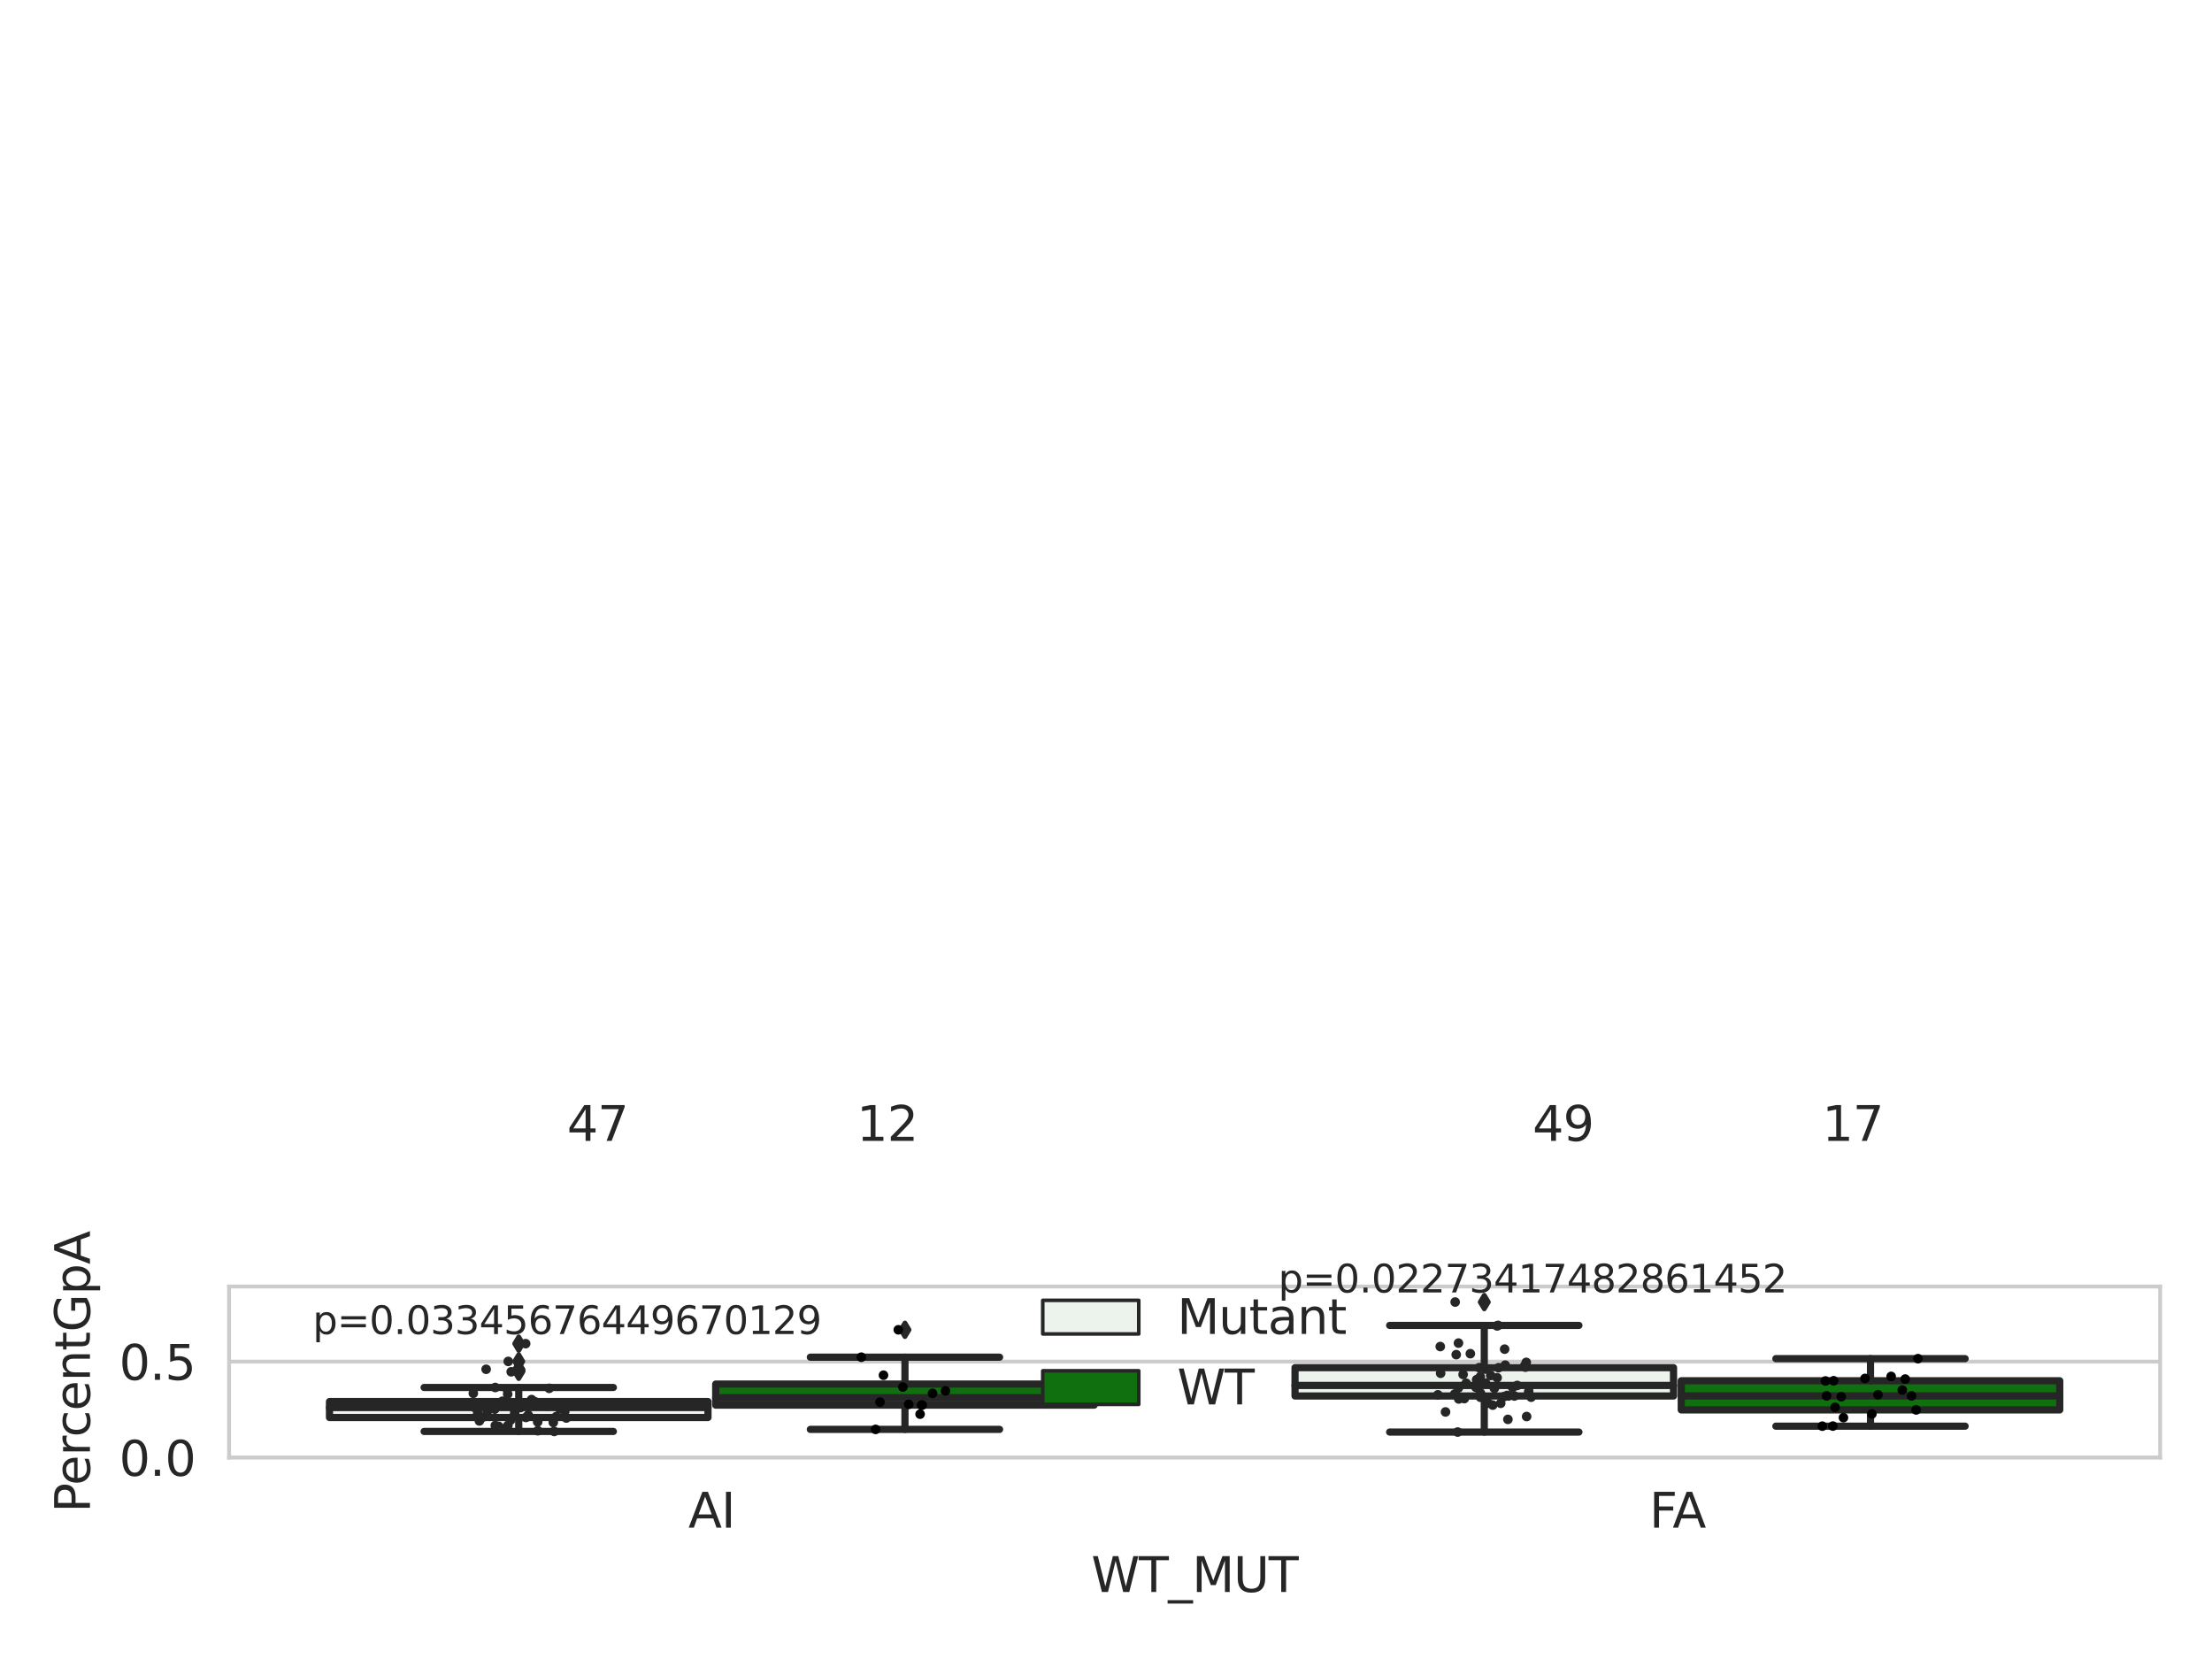 <?xml version="1.0" encoding="utf-8" standalone="no"?>
<!DOCTYPE svg PUBLIC "-//W3C//DTD SVG 1.1//EN"
  "http://www.w3.org/Graphics/SVG/1.1/DTD/svg11.dtd">
<svg xmlns:xlink="http://www.w3.org/1999/xlink" width="460.8pt" height="345.6pt" viewBox="0 0 460.8 345.6" xmlns="http://www.w3.org/2000/svg" version="1.1">
 <defs>
  <style type="text/css">*{stroke-linejoin: round; stroke-linecap: butt}</style>
 </defs>
 <g id="figure_1">
  <g id="patch_1">
   <path d="M 0 345.6 
L 460.8 345.6 
L 460.8 0 
L 0 0 
z
" style="fill: #ffffff"/>
  </g>
  <g id="axes_1">
   <g id="patch_2">
    <path d="M 47.72 303.64 
L 450 303.64 
L 450 268.003 
L 47.72 268.003 
z
" style="fill: #ffffff"/>
   </g>
   <g id="matplotlib.axis_1">
    <g id="xtick_1">
     <g id="text_1">
      <!-- AI -->
      <g style="fill: #262626" transform="translate(143.395 318.238) scale(0.1 -0.1)">
       <defs>
        <path id="DejaVuSans-41" d="M 2188 4044 
L 1331 1722 
L 3047 1722 
L 2188 4044 
z
M 1831 4666 
L 2547 4666 
L 4325 0 
L 3669 0 
L 3244 1197 
L 1141 1197 
L 716 0 
L 50 0 
L 1831 4666 
z
" transform="scale(0.016)"/>
        <path id="DejaVuSans-49" d="M 628 4666 
L 1259 4666 
L 1259 0 
L 628 0 
L 628 4666 
z
" transform="scale(0.016)"/>
       </defs>
       <use xlink:href="#DejaVuSans-41"/>
       <use xlink:href="#DejaVuSans-49" x="68.408"/>
      </g>
     </g>
    </g>
    <g id="xtick_2">
     <g id="text_2">
      <!-- FA -->
      <g style="fill: #262626" transform="translate(343.59 318.238) scale(0.1 -0.1)">
       <defs>
        <path id="DejaVuSans-46" d="M 628 4666 
L 3309 4666 
L 3309 4134 
L 1259 4134 
L 1259 2759 
L 3109 2759 
L 3109 2228 
L 1259 2228 
L 1259 0 
L 628 0 
L 628 4666 
z
" transform="scale(0.016)"/>
       </defs>
       <use xlink:href="#DejaVuSans-46"/>
       <use xlink:href="#DejaVuSans-41" x="48.395"/>
      </g>
     </g>
    </g>
    <g id="text_3">
     <!-- WT_MUT -->
     <g style="fill: #262626" transform="translate(227.335 331.638) scale(0.1 -0.1)">
      <defs>
       <path id="DejaVuSans-57" d="M 213 4666 
L 850 4666 
L 1831 722 
L 2809 4666 
L 3519 4666 
L 4500 722 
L 5478 4666 
L 6119 4666 
L 4947 0 
L 4153 0 
L 3169 4050 
L 2175 0 
L 1381 0 
L 213 4666 
z
" transform="scale(0.016)"/>
       <path id="DejaVuSans-54" d="M -19 4666 
L 3928 4666 
L 3928 4134 
L 2272 4134 
L 2272 0 
L 1638 0 
L 1638 4134 
L -19 4134 
L -19 4666 
z
" transform="scale(0.016)"/>
       <path id="DejaVuSans-5f" d="M 3263 -1063 
L 3263 -1509 
L -63 -1509 
L -63 -1063 
L 3263 -1063 
z
" transform="scale(0.016)"/>
       <path id="DejaVuSans-4d" d="M 628 4666 
L 1569 4666 
L 2759 1491 
L 3956 4666 
L 4897 4666 
L 4897 0 
L 4281 0 
L 4281 4097 
L 3078 897 
L 2444 897 
L 1241 4097 
L 1241 0 
L 628 0 
L 628 4666 
z
" transform="scale(0.016)"/>
       <path id="DejaVuSans-55" d="M 556 4666 
L 1191 4666 
L 1191 1831 
Q 1191 1081 1462 751 
Q 1734 422 2344 422 
Q 2950 422 3222 751 
Q 3494 1081 3494 1831 
L 3494 4666 
L 4128 4666 
L 4128 1753 
Q 4128 841 3676 375 
Q 3225 -91 2344 -91 
Q 1459 -91 1007 375 
Q 556 841 556 1753 
L 556 4666 
z
" transform="scale(0.016)"/>
      </defs>
      <use xlink:href="#DejaVuSans-57"/>
      <use xlink:href="#DejaVuSans-54" x="98.877"/>
      <use xlink:href="#DejaVuSans-5f" x="159.961"/>
      <use xlink:href="#DejaVuSans-4d" x="209.961"/>
      <use xlink:href="#DejaVuSans-55" x="296.24"/>
      <use xlink:href="#DejaVuSans-54" x="369.434"/>
     </g>
    </g>
   </g>
   <g id="matplotlib.axis_2">
    <g id="ytick_1">
     <g id="line2d_1">
      <path d="M 47.72 303.64 
L 450 303.64 
" clip-path="url(#pe676d91597)" style="fill: none; stroke: #cccccc; stroke-width: 0.8; stroke-linecap: round"/>
     </g>
     <g id="text_4">
      <!-- 0.0 -->
      <g style="fill: #262626" transform="translate(24.817 307.439) scale(0.1 -0.1)">
       <defs>
        <path id="DejaVuSans-30" d="M 2034 4250 
Q 1547 4250 1301 3770 
Q 1056 3291 1056 2328 
Q 1056 1369 1301 889 
Q 1547 409 2034 409 
Q 2525 409 2770 889 
Q 3016 1369 3016 2328 
Q 3016 3291 2770 3770 
Q 2525 4250 2034 4250 
z
M 2034 4750 
Q 2819 4750 3233 4129 
Q 3647 3509 3647 2328 
Q 3647 1150 3233 529 
Q 2819 -91 2034 -91 
Q 1250 -91 836 529 
Q 422 1150 422 2328 
Q 422 3509 836 4129 
Q 1250 4750 2034 4750 
z
" transform="scale(0.016)"/>
        <path id="DejaVuSans-2e" d="M 684 794 
L 1344 794 
L 1344 0 
L 684 0 
L 684 794 
z
" transform="scale(0.016)"/>
       </defs>
       <use xlink:href="#DejaVuSans-30"/>
       <use xlink:href="#DejaVuSans-2e" x="63.623"/>
       <use xlink:href="#DejaVuSans-30" x="95.41"/>
      </g>
     </g>
    </g>
    <g id="ytick_2">
     <g id="line2d_2">
      <path d="M 47.72 283.648 
L 450 283.648 
" clip-path="url(#pe676d91597)" style="fill: none; stroke: #cccccc; stroke-width: 0.8; stroke-linecap: round"/>
     </g>
     <g id="text_5">
      <!-- 0.5 -->
      <g style="fill: #262626" transform="translate(24.817 287.447) scale(0.1 -0.1)">
       <defs>
        <path id="DejaVuSans-35" d="M 691 4666 
L 3169 4666 
L 3169 4134 
L 1269 4134 
L 1269 2991 
Q 1406 3038 1543 3061 
Q 1681 3084 1819 3084 
Q 2600 3084 3056 2656 
Q 3513 2228 3513 1497 
Q 3513 744 3044 326 
Q 2575 -91 1722 -91 
Q 1428 -91 1123 -41 
Q 819 9 494 109 
L 494 744 
Q 775 591 1075 516 
Q 1375 441 1709 441 
Q 2250 441 2565 725 
Q 2881 1009 2881 1497 
Q 2881 1984 2565 2268 
Q 2250 2553 1709 2553 
Q 1456 2553 1204 2497 
Q 953 2441 691 2322 
L 691 4666 
z
" transform="scale(0.016)"/>
       </defs>
       <use xlink:href="#DejaVuSans-30"/>
       <use xlink:href="#DejaVuSans-2e" x="63.623"/>
       <use xlink:href="#DejaVuSans-35" x="95.41"/>
      </g>
     </g>
    </g>
    <g id="text_6">
     <!-- PercentGpA -->
     <g style="fill: #262626" transform="translate(18.737 315.098) rotate(-90) scale(0.1 -0.1)">
      <defs>
       <path id="DejaVuSans-50" d="M 1259 4147 
L 1259 2394 
L 2053 2394 
Q 2494 2394 2734 2622 
Q 2975 2850 2975 3272 
Q 2975 3691 2734 3919 
Q 2494 4147 2053 4147 
L 1259 4147 
z
M 628 4666 
L 2053 4666 
Q 2838 4666 3239 4311 
Q 3641 3956 3641 3272 
Q 3641 2581 3239 2228 
Q 2838 1875 2053 1875 
L 1259 1875 
L 1259 0 
L 628 0 
L 628 4666 
z
" transform="scale(0.016)"/>
       <path id="DejaVuSans-65" d="M 3597 1894 
L 3597 1613 
L 953 1613 
Q 991 1019 1311 708 
Q 1631 397 2203 397 
Q 2534 397 2845 478 
Q 3156 559 3463 722 
L 3463 178 
Q 3153 47 2828 -22 
Q 2503 -91 2169 -91 
Q 1331 -91 842 396 
Q 353 884 353 1716 
Q 353 2575 817 3079 
Q 1281 3584 2069 3584 
Q 2775 3584 3186 3129 
Q 3597 2675 3597 1894 
z
M 3022 2063 
Q 3016 2534 2758 2815 
Q 2500 3097 2075 3097 
Q 1594 3097 1305 2825 
Q 1016 2553 972 2059 
L 3022 2063 
z
" transform="scale(0.016)"/>
       <path id="DejaVuSans-72" d="M 2631 2963 
Q 2534 3019 2420 3045 
Q 2306 3072 2169 3072 
Q 1681 3072 1420 2755 
Q 1159 2438 1159 1844 
L 1159 0 
L 581 0 
L 581 3500 
L 1159 3500 
L 1159 2956 
Q 1341 3275 1631 3429 
Q 1922 3584 2338 3584 
Q 2397 3584 2469 3576 
Q 2541 3569 2628 3553 
L 2631 2963 
z
" transform="scale(0.016)"/>
       <path id="DejaVuSans-63" d="M 3122 3366 
L 3122 2828 
Q 2878 2963 2633 3030 
Q 2388 3097 2138 3097 
Q 1578 3097 1268 2742 
Q 959 2388 959 1747 
Q 959 1106 1268 751 
Q 1578 397 2138 397 
Q 2388 397 2633 464 
Q 2878 531 3122 666 
L 3122 134 
Q 2881 22 2623 -34 
Q 2366 -91 2075 -91 
Q 1284 -91 818 406 
Q 353 903 353 1747 
Q 353 2603 823 3093 
Q 1294 3584 2113 3584 
Q 2378 3584 2631 3529 
Q 2884 3475 3122 3366 
z
" transform="scale(0.016)"/>
       <path id="DejaVuSans-6e" d="M 3513 2113 
L 3513 0 
L 2938 0 
L 2938 2094 
Q 2938 2591 2744 2837 
Q 2550 3084 2163 3084 
Q 1697 3084 1428 2787 
Q 1159 2491 1159 1978 
L 1159 0 
L 581 0 
L 581 3500 
L 1159 3500 
L 1159 2956 
Q 1366 3272 1645 3428 
Q 1925 3584 2291 3584 
Q 2894 3584 3203 3211 
Q 3513 2838 3513 2113 
z
" transform="scale(0.016)"/>
       <path id="DejaVuSans-74" d="M 1172 4494 
L 1172 3500 
L 2356 3500 
L 2356 3053 
L 1172 3053 
L 1172 1153 
Q 1172 725 1289 603 
Q 1406 481 1766 481 
L 2356 481 
L 2356 0 
L 1766 0 
Q 1100 0 847 248 
Q 594 497 594 1153 
L 594 3053 
L 172 3053 
L 172 3500 
L 594 3500 
L 594 4494 
L 1172 4494 
z
" transform="scale(0.016)"/>
       <path id="DejaVuSans-47" d="M 3809 666 
L 3809 1919 
L 2778 1919 
L 2778 2438 
L 4434 2438 
L 4434 434 
Q 4069 175 3628 42 
Q 3188 -91 2688 -91 
Q 1594 -91 976 548 
Q 359 1188 359 2328 
Q 359 3472 976 4111 
Q 1594 4750 2688 4750 
Q 3144 4750 3555 4637 
Q 3966 4525 4313 4306 
L 4313 3634 
Q 3963 3931 3569 4081 
Q 3175 4231 2741 4231 
Q 1884 4231 1454 3753 
Q 1025 3275 1025 2328 
Q 1025 1384 1454 906 
Q 1884 428 2741 428 
Q 3075 428 3337 486 
Q 3600 544 3809 666 
z
" transform="scale(0.016)"/>
       <path id="DejaVuSans-70" d="M 1159 525 
L 1159 -1331 
L 581 -1331 
L 581 3500 
L 1159 3500 
L 1159 2969 
Q 1341 3281 1617 3432 
Q 1894 3584 2278 3584 
Q 2916 3584 3314 3078 
Q 3713 2572 3713 1747 
Q 3713 922 3314 415 
Q 2916 -91 2278 -91 
Q 1894 -91 1617 61 
Q 1341 213 1159 525 
z
M 3116 1747 
Q 3116 2381 2855 2742 
Q 2594 3103 2138 3103 
Q 1681 3103 1420 2742 
Q 1159 2381 1159 1747 
Q 1159 1113 1420 752 
Q 1681 391 2138 391 
Q 2594 391 2855 752 
Q 3116 1113 3116 1747 
z
" transform="scale(0.016)"/>
      </defs>
      <use xlink:href="#DejaVuSans-50"/>
      <use xlink:href="#DejaVuSans-65" x="56.678"/>
      <use xlink:href="#DejaVuSans-72" x="118.201"/>
      <use xlink:href="#DejaVuSans-63" x="157.064"/>
      <use xlink:href="#DejaVuSans-65" x="212.045"/>
      <use xlink:href="#DejaVuSans-6e" x="273.568"/>
      <use xlink:href="#DejaVuSans-74" x="336.947"/>
      <use xlink:href="#DejaVuSans-47" x="376.156"/>
      <use xlink:href="#DejaVuSans-70" x="453.646"/>
      <use xlink:href="#DejaVuSans-41" x="517.123"/>
     </g>
    </g>
   </g>
   <g id="patch_3">
    <path d="M 68.639 295.293 
L 147.485 295.293 
L 147.485 291.968 
L 68.639 291.968 
L 68.639 295.293 
z
" clip-path="url(#pe676d91597)" style="fill: #ecf2ec; stroke: #262626; stroke-width: 1.5; stroke-linejoin: miter"/>
   </g>
   <g id="patch_4">
    <path d="M 149.095 292.712 
L 227.941 292.712 
L 227.941 288.329 
L 149.095 288.329 
L 149.095 292.712 
z
" clip-path="url(#pe676d91597)" style="fill: #107010; stroke: #262626; stroke-width: 1.5; stroke-linejoin: miter"/>
   </g>
   <g id="patch_5">
    <path d="M 269.779 290.811 
L 348.625 290.811 
L 348.625 284.906 
L 269.779 284.906 
L 269.779 290.811 
z
" clip-path="url(#pe676d91597)" style="fill: #ecf2ec; stroke: #262626; stroke-width: 1.5; stroke-linejoin: miter"/>
   </g>
   <g id="patch_6">
    <path d="M 350.235 293.71 
L 429.081 293.71 
L 429.081 287.638 
L 350.235 287.638 
L 350.235 293.71 
z
" clip-path="url(#pe676d91597)" style="fill: #107010; stroke: #262626; stroke-width: 1.5; stroke-linejoin: miter"/>
   </g>
   <g id="patch_7">
    <path d="M 148.29 303.64 
L 148.29 303.64 
L 148.29 303.64 
L 148.29 303.64 
z
" clip-path="url(#pe676d91597)" style="fill: #ecf2ec; stroke: #262626; stroke-width: 0.75; stroke-linejoin: miter"/>
   </g>
   <g id="patch_8">
    <path d="M 148.29 303.64 
L 148.29 303.64 
L 148.29 303.64 
L 148.29 303.64 
z
" clip-path="url(#pe676d91597)" style="fill: #107010; stroke: #262626; stroke-width: 0.75; stroke-linejoin: miter"/>
   </g>
   <g id="PathCollection_1"/>
   <g id="PathCollection_2"/>
   <g id="line2d_3">
    <path d="M 108.062 295.293 
L 108.062 298.198 
" clip-path="url(#pe676d91597)" style="fill: none; stroke: #262626; stroke-width: 1.5; stroke-linecap: round"/>
   </g>
   <g id="line2d_4">
    <path d="M 108.062 291.968 
L 108.062 289.037 
" clip-path="url(#pe676d91597)" style="fill: none; stroke: #262626; stroke-width: 1.5; stroke-linecap: round"/>
   </g>
   <g id="line2d_5">
    <path d="M 88.35 298.198 
L 127.774 298.198 
" clip-path="url(#pe676d91597)" style="fill: none; stroke: #262626; stroke-width: 1.5; stroke-linecap: round"/>
   </g>
   <g id="line2d_6">
    <path d="M 88.35 289.037 
L 127.774 289.037 
" clip-path="url(#pe676d91597)" style="fill: none; stroke: #262626; stroke-width: 1.5; stroke-linecap: round"/>
   </g>
   <g id="line2d_7">
    <defs>
     <path id="m18ca7bdc67" d="M -0 1.414 
L 0.849 0 
L 0 -1.414 
L -0.849 -0 
z
" style="stroke: #262626; stroke-linejoin: miter"/>
    </defs>
    <g clip-path="url(#pe676d91597)">
     <use xlink:href="#m18ca7bdc67" x="108.062" y="285.492" style="fill: #262626; stroke: #262626; stroke-linejoin: miter"/>
     <use xlink:href="#m18ca7bdc67" x="108.062" y="285.771" style="fill: #262626; stroke: #262626; stroke-linejoin: miter"/>
     <use xlink:href="#m18ca7bdc67" x="108.062" y="283.606" style="fill: #262626; stroke: #262626; stroke-linejoin: miter"/>
     <use xlink:href="#m18ca7bdc67" x="108.062" y="279.909" style="fill: #262626; stroke: #262626; stroke-linejoin: miter"/>
     <use xlink:href="#m18ca7bdc67" x="108.062" y="285.245" style="fill: #262626; stroke: #262626; stroke-linejoin: miter"/>
    </g>
   </g>
   <g id="line2d_8">
    <path d="M 188.518 292.712 
L 188.518 297.768 
" clip-path="url(#pe676d91597)" style="fill: none; stroke: #262626; stroke-width: 1.5; stroke-linecap: round"/>
   </g>
   <g id="line2d_9">
    <path d="M 188.518 288.329 
L 188.518 282.729 
" clip-path="url(#pe676d91597)" style="fill: none; stroke: #262626; stroke-width: 1.5; stroke-linecap: round"/>
   </g>
   <g id="line2d_10">
    <path d="M 168.806 297.768 
L 208.23 297.768 
" clip-path="url(#pe676d91597)" style="fill: none; stroke: #262626; stroke-width: 1.5; stroke-linecap: round"/>
   </g>
   <g id="line2d_11">
    <path d="M 168.806 282.729 
L 208.23 282.729 
" clip-path="url(#pe676d91597)" style="fill: none; stroke: #262626; stroke-width: 1.5; stroke-linecap: round"/>
   </g>
   <g id="line2d_12">
    <g clip-path="url(#pe676d91597)">
     <use xlink:href="#m18ca7bdc67" x="188.518" y="277.019" style="fill: #262626; stroke: #262626; stroke-linejoin: miter"/>
    </g>
   </g>
   <g id="line2d_13">
    <path d="M 309.202 290.811 
L 309.202 298.324 
" clip-path="url(#pe676d91597)" style="fill: none; stroke: #262626; stroke-width: 1.5; stroke-linecap: round"/>
   </g>
   <g id="line2d_14">
    <path d="M 309.202 284.906 
L 309.202 276.107 
" clip-path="url(#pe676d91597)" style="fill: none; stroke: #262626; stroke-width: 1.5; stroke-linecap: round"/>
   </g>
   <g id="line2d_15">
    <path d="M 289.49 298.324 
L 328.914 298.324 
" clip-path="url(#pe676d91597)" style="fill: none; stroke: #262626; stroke-width: 1.5; stroke-linecap: round"/>
   </g>
   <g id="line2d_16">
    <path d="M 289.49 276.107 
L 328.914 276.107 
" clip-path="url(#pe676d91597)" style="fill: none; stroke: #262626; stroke-width: 1.5; stroke-linecap: round"/>
   </g>
   <g id="line2d_17">
    <g clip-path="url(#pe676d91597)">
     <use xlink:href="#m18ca7bdc67" x="309.202" y="271.243" style="fill: #262626; stroke: #262626; stroke-linejoin: miter"/>
    </g>
   </g>
   <g id="line2d_18">
    <path d="M 389.658 293.71 
L 389.658 297.096 
" clip-path="url(#pe676d91597)" style="fill: none; stroke: #262626; stroke-width: 1.5; stroke-linecap: round"/>
   </g>
   <g id="line2d_19">
    <path d="M 389.658 287.638 
L 389.658 283.031 
" clip-path="url(#pe676d91597)" style="fill: none; stroke: #262626; stroke-width: 1.5; stroke-linecap: round"/>
   </g>
   <g id="line2d_20">
    <path d="M 369.946 297.096 
L 409.37 297.096 
" clip-path="url(#pe676d91597)" style="fill: none; stroke: #262626; stroke-width: 1.5; stroke-linecap: round"/>
   </g>
   <g id="line2d_21">
    <path d="M 369.946 283.031 
L 409.37 283.031 
" clip-path="url(#pe676d91597)" style="fill: none; stroke: #262626; stroke-width: 1.5; stroke-linecap: round"/>
   </g>
   <g id="line2d_22"/>
   <g id="line2d_23">
    <path d="M 68.639 293.219 
L 147.485 293.219 
" clip-path="url(#pe676d91597)" style="fill: none; stroke: #262626; stroke-width: 1.5; stroke-linecap: round"/>
   </g>
   <g id="line2d_24">
    <path d="M 149.095 291.168 
L 227.941 291.168 
" clip-path="url(#pe676d91597)" style="fill: none; stroke: #262626; stroke-width: 1.5; stroke-linecap: round"/>
   </g>
   <g id="line2d_25">
    <path d="M 269.779 288.615 
L 348.625 288.615 
" clip-path="url(#pe676d91597)" style="fill: none; stroke: #262626; stroke-width: 1.5; stroke-linecap: round"/>
   </g>
   <g id="line2d_26">
    <path d="M 350.235 290.79 
L 429.081 290.79 
" clip-path="url(#pe676d91597)" style="fill: none; stroke: #262626; stroke-width: 1.5; stroke-linecap: round"/>
   </g>
   <g id="patch_9">
    <path d="M 47.72 303.64 
L 47.72 268.003 
" style="fill: none; stroke: #cccccc; stroke-width: 0.8; stroke-linejoin: miter; stroke-linecap: square"/>
   </g>
   <g id="patch_10">
    <path d="M 450 303.64 
L 450 268.003 
" style="fill: none; stroke: #cccccc; stroke-width: 0.8; stroke-linejoin: miter; stroke-linecap: square"/>
   </g>
   <g id="patch_11">
    <path d="M 47.72 303.64 
L 450 303.64 
" style="fill: none; stroke: #cccccc; stroke-width: 0.8; stroke-linejoin: miter; stroke-linecap: square"/>
   </g>
   <g id="patch_12">
    <path d="M 47.72 268.003 
L 450 268.003 
" style="fill: none; stroke: #cccccc; stroke-width: 0.8; stroke-linejoin: miter; stroke-linecap: square"/>
   </g>
   <g id="PathCollection_3">
    <defs>
     <path id="C0_0_9053c8f73d" d="M 0 1 
C 0.265 1 0.52 0.895 0.707 0.707 
C 0.895 0.52 1 0.265 1 -0 
C 1 -0.265 0.895 -0.52 0.707 -0.707 
C 0.52 -0.895 0.265 -1 0 -1 
C -0.265 -1 -0.52 -0.895 -0.707 -0.707 
C -0.895 -0.52 -1 -0.265 -1 0 
C -1 0.265 -0.895 0.52 -0.707 0.707 
C -0.52 0.895 -0.265 1 0 1 
z
"/>
    </defs>
    <g clip-path="url(#pe676d91597)">
     <use xlink:href="#C0_0_9053c8f73d" x="104.66" y="291.905" style="fill: #262626"/>
    </g>
    <g clip-path="url(#pe676d91597)">
     <use xlink:href="#C0_0_9053c8f73d" x="101.486" y="294.144" style="fill: #262626"/>
    </g>
    <g clip-path="url(#pe676d91597)">
     <use xlink:href="#C0_0_9053c8f73d" x="110.046" y="294.796" style="fill: #262626"/>
    </g>
    <g clip-path="url(#pe676d91597)">
     <use xlink:href="#C0_0_9053c8f73d" x="108.436" y="285.492" style="fill: #262626"/>
    </g>
    <g clip-path="url(#pe676d91597)">
     <use xlink:href="#C0_0_9053c8f73d" x="106.39" y="295.822" style="fill: #262626"/>
    </g>
    <g clip-path="url(#pe676d91597)">
     <use xlink:href="#C0_0_9053c8f73d" x="100.43" y="295.306" style="fill: #262626"/>
    </g>
    <g clip-path="url(#pe676d91597)">
     <use xlink:href="#C0_0_9053c8f73d" x="104.88" y="292.651" style="fill: #262626"/>
    </g>
    <g clip-path="url(#pe676d91597)">
     <use xlink:href="#C0_0_9053c8f73d" x="109.575" y="292.788" style="fill: #262626"/>
    </g>
    <g clip-path="url(#pe676d91597)">
     <use xlink:href="#C0_0_9053c8f73d" x="106.489" y="285.771" style="fill: #262626"/>
    </g>
    <g clip-path="url(#pe676d91597)">
     <use xlink:href="#C0_0_9053c8f73d" x="112.008" y="296.221" style="fill: #262626"/>
    </g>
    <g clip-path="url(#pe676d91597)">
     <use xlink:href="#C0_0_9053c8f73d" x="108.415" y="293.219" style="fill: #262626"/>
    </g>
    <g clip-path="url(#pe676d91597)">
     <use xlink:href="#C0_0_9053c8f73d" x="99.865" y="296.007" style="fill: #262626"/>
    </g>
    <g clip-path="url(#pe676d91597)">
     <use xlink:href="#C0_0_9053c8f73d" x="107.221" y="294.445" style="fill: #262626"/>
    </g>
    <g clip-path="url(#pe676d91597)">
     <use xlink:href="#C0_0_9053c8f73d" x="103.18" y="296.964" style="fill: #262626"/>
    </g>
    <g clip-path="url(#pe676d91597)">
     <use xlink:href="#C0_0_9053c8f73d" x="115.885" y="295.104" style="fill: #262626"/>
    </g>
    <g clip-path="url(#pe676d91597)">
     <use xlink:href="#C0_0_9053c8f73d" x="105.671" y="289.472" style="fill: #262626"/>
    </g>
    <g clip-path="url(#pe676d91597)">
     <use xlink:href="#C0_0_9053c8f73d" x="105.802" y="296.938" style="fill: #262626"/>
    </g>
    <g clip-path="url(#pe676d91597)">
     <use xlink:href="#C0_0_9053c8f73d" x="116.597" y="293.443" style="fill: #262626"/>
    </g>
    <g clip-path="url(#pe676d91597)">
     <use xlink:href="#C0_0_9053c8f73d" x="109.662" y="292.834" style="fill: #262626"/>
    </g>
    <g clip-path="url(#pe676d91597)">
     <use xlink:href="#C0_0_9053c8f73d" x="114.079" y="292.913" style="fill: #262626"/>
    </g>
    <g clip-path="url(#pe676d91597)">
     <use xlink:href="#C0_0_9053c8f73d" x="98.959" y="293.243" style="fill: #262626"/>
    </g>
    <g clip-path="url(#pe676d91597)">
     <use xlink:href="#C0_0_9053c8f73d" x="103.892" y="297.137" style="fill: #262626"/>
    </g>
    <g clip-path="url(#pe676d91597)">
     <use xlink:href="#C0_0_9053c8f73d" x="105.323" y="292.294" style="fill: #262626"/>
    </g>
    <g clip-path="url(#pe676d91597)">
     <use xlink:href="#C0_0_9053c8f73d" x="100.1" y="292.904" style="fill: #262626"/>
    </g>
    <g clip-path="url(#pe676d91597)">
     <use xlink:href="#C0_0_9053c8f73d" x="99.796" y="292.973" style="fill: #262626"/>
    </g>
    <g clip-path="url(#pe676d91597)">
     <use xlink:href="#C0_0_9053c8f73d" x="111.484" y="292.031" style="fill: #262626"/>
    </g>
    <g clip-path="url(#pe676d91597)">
     <use xlink:href="#C0_0_9053c8f73d" x="115.205" y="292.429" style="fill: #262626"/>
    </g>
    <g clip-path="url(#pe676d91597)">
     <use xlink:href="#C0_0_9053c8f73d" x="112.037" y="298.048" style="fill: #262626"/>
    </g>
    <g clip-path="url(#pe676d91597)">
     <use xlink:href="#C0_0_9053c8f73d" x="104.359" y="297.6" style="fill: #262626"/>
    </g>
    <g clip-path="url(#pe676d91597)">
     <use xlink:href="#C0_0_9053c8f73d" x="114.407" y="289.217" style="fill: #262626"/>
    </g>
    <g clip-path="url(#pe676d91597)">
     <use xlink:href="#C0_0_9053c8f73d" x="99.517" y="294.439" style="fill: #262626"/>
    </g>
    <g clip-path="url(#pe676d91597)">
     <use xlink:href="#C0_0_9053c8f73d" x="103.164" y="289.037" style="fill: #262626"/>
    </g>
    <g clip-path="url(#pe676d91597)">
     <use xlink:href="#C0_0_9053c8f73d" x="109.563" y="295.28" style="fill: #262626"/>
    </g>
    <g clip-path="url(#pe676d91597)">
     <use xlink:href="#C0_0_9053c8f73d" x="110.74" y="291.559" style="fill: #262626"/>
    </g>
    <g clip-path="url(#pe676d91597)">
     <use xlink:href="#C0_0_9053c8f73d" x="105.879" y="283.606" style="fill: #262626"/>
    </g>
    <g clip-path="url(#pe676d91597)">
     <use xlink:href="#C0_0_9053c8f73d" x="98.601" y="290.255" style="fill: #262626"/>
    </g>
    <g clip-path="url(#pe676d91597)">
     <use xlink:href="#C0_0_9053c8f73d" x="117.972" y="295.401" style="fill: #262626"/>
    </g>
    <g clip-path="url(#pe676d91597)">
     <use xlink:href="#C0_0_9053c8f73d" x="116.285" y="292.813" style="fill: #262626"/>
    </g>
    <g clip-path="url(#pe676d91597)">
     <use xlink:href="#C0_0_9053c8f73d" x="105.76" y="290.422" style="fill: #262626"/>
    </g>
    <g clip-path="url(#pe676d91597)">
     <use xlink:href="#C0_0_9053c8f73d" x="115.259" y="296.327" style="fill: #262626"/>
    </g>
    <g clip-path="url(#pe676d91597)">
     <use xlink:href="#C0_0_9053c8f73d" x="113.162" y="292.826" style="fill: #262626"/>
    </g>
    <g clip-path="url(#pe676d91597)">
     <use xlink:href="#C0_0_9053c8f73d" x="117.646" y="294.052" style="fill: #262626"/>
    </g>
    <g clip-path="url(#pe676d91597)">
     <use xlink:href="#C0_0_9053c8f73d" x="103.07" y="293.552" style="fill: #262626"/>
    </g>
    <g clip-path="url(#pe676d91597)">
     <use xlink:href="#C0_0_9053c8f73d" x="115.46" y="298.198" style="fill: #262626"/>
    </g>
    <g clip-path="url(#pe676d91597)">
     <use xlink:href="#C0_0_9053c8f73d" x="109.503" y="279.909" style="fill: #262626"/>
    </g>
    <g clip-path="url(#pe676d91597)">
     <use xlink:href="#C0_0_9053c8f73d" x="107.243" y="293.805" style="fill: #262626"/>
    </g>
    <g clip-path="url(#pe676d91597)">
     <use xlink:href="#C0_0_9053c8f73d" x="101.27" y="285.245" style="fill: #262626"/>
    </g>
   </g>
   <g id="PathCollection_4">
    <defs>
     <path id="C1_0_a11372792b" d="M 0 1 
C 0.265 1 0.52 0.895 0.707 0.707 
C 0.895 0.52 1 0.265 1 -0 
C 1 -0.265 0.895 -0.52 0.707 -0.707 
C 0.52 -0.895 0.265 -1 0 -1 
C -0.265 -1 -0.52 -0.895 -0.707 -0.707 
C -0.895 -0.52 -1 -0.265 -1 0 
C -1 0.265 -0.895 0.52 -0.707 0.707 
C -0.52 0.895 -0.265 1 0 1 
z
"/>
    </defs>
    <g clip-path="url(#pe676d91597)">
     <use xlink:href="#C1_0_a11372792b" x="196.956" y="289.745"/>
    </g>
    <g clip-path="url(#pe676d91597)">
     <use xlink:href="#C1_0_a11372792b" x="188.092" y="288.946"/>
    </g>
    <g clip-path="url(#pe676d91597)">
     <use xlink:href="#C1_0_a11372792b" x="191.98" y="292.718"/>
    </g>
    <g clip-path="url(#pe676d91597)">
     <use xlink:href="#C1_0_a11372792b" x="182.405" y="297.768"/>
    </g>
    <g clip-path="url(#pe676d91597)">
     <use xlink:href="#C1_0_a11372792b" x="183.326" y="292.08"/>
    </g>
    <g clip-path="url(#pe676d91597)">
     <use xlink:href="#C1_0_a11372792b" x="184.047" y="286.48"/>
    </g>
    <g clip-path="url(#pe676d91597)">
     <use xlink:href="#C1_0_a11372792b" x="191.671" y="294.593"/>
    </g>
    <g clip-path="url(#pe676d91597)">
     <use xlink:href="#C1_0_a11372792b" x="187.134" y="277.019"/>
    </g>
    <g clip-path="url(#pe676d91597)">
     <use xlink:href="#C1_0_a11372792b" x="189.301" y="292.548"/>
    </g>
    <g clip-path="url(#pe676d91597)">
     <use xlink:href="#C1_0_a11372792b" x="192.109" y="292.709"/>
    </g>
    <g clip-path="url(#pe676d91597)">
     <use xlink:href="#C1_0_a11372792b" x="194.262" y="290.256"/>
    </g>
    <g clip-path="url(#pe676d91597)">
     <use xlink:href="#C1_0_a11372792b" x="179.43" y="282.729"/>
    </g>
   </g>
   <g id="PathCollection_5">
    <defs>
     <path id="C2_0_dcb59aeb6c" d="M 0 1 
C 0.265 1 0.52 0.895 0.707 0.707 
C 0.895 0.52 1 0.265 1 -0 
C 1 -0.265 0.895 -0.52 0.707 -0.707 
C 0.52 -0.895 0.265 -1 0 -1 
C -0.265 -1 -0.52 -0.895 -0.707 -0.707 
C -0.895 -0.52 -1 -0.265 -1 0 
C -1 0.265 -0.895 0.52 -0.707 0.707 
C -0.52 0.895 -0.265 1 0 1 
z
"/>
    </defs>
    <g clip-path="url(#pe676d91597)">
     <use xlink:href="#C2_0_dcb59aeb6c" x="301.129" y="294.132" style="fill: #262626"/>
    </g>
    <g clip-path="url(#pe676d91597)">
     <use xlink:href="#C2_0_dcb59aeb6c" x="300.108" y="286.074" style="fill: #262626"/>
    </g>
    <g clip-path="url(#pe676d91597)">
     <use xlink:href="#C2_0_dcb59aeb6c" x="313.443" y="281.054" style="fill: #262626"/>
    </g>
    <g clip-path="url(#pe676d91597)">
     <use xlink:href="#C2_0_dcb59aeb6c" x="312.623" y="292.335" style="fill: #262626"/>
    </g>
    <g clip-path="url(#pe676d91597)">
     <use xlink:href="#C2_0_dcb59aeb6c" x="303.802" y="289.145" style="fill: #262626"/>
    </g>
    <g clip-path="url(#pe676d91597)">
     <use xlink:href="#C2_0_dcb59aeb6c" x="313.335" y="290.931" style="fill: #262626"/>
    </g>
    <g clip-path="url(#pe676d91597)">
     <use xlink:href="#C2_0_dcb59aeb6c" x="313.565" y="284.386" style="fill: #262626"/>
    </g>
    <g clip-path="url(#pe676d91597)">
     <use xlink:href="#C2_0_dcb59aeb6c" x="311.88" y="287.011" style="fill: #262626"/>
    </g>
    <g clip-path="url(#pe676d91597)">
     <use xlink:href="#C2_0_dcb59aeb6c" x="303.139" y="271.243" style="fill: #262626"/>
    </g>
    <g clip-path="url(#pe676d91597)">
     <use xlink:href="#C2_0_dcb59aeb6c" x="309.368" y="285.208" style="fill: #262626"/>
    </g>
    <g clip-path="url(#pe676d91597)">
     <use xlink:href="#C2_0_dcb59aeb6c" x="317.583" y="284.553" style="fill: #262626"/>
    </g>
    <g clip-path="url(#pe676d91597)">
     <use xlink:href="#C2_0_dcb59aeb6c" x="303.881" y="291.427" style="fill: #262626"/>
    </g>
    <g clip-path="url(#pe676d91597)">
     <use xlink:href="#C2_0_dcb59aeb6c" x="315.106" y="289.039" style="fill: #262626"/>
    </g>
    <g clip-path="url(#pe676d91597)">
     <use xlink:href="#C2_0_dcb59aeb6c" x="314.272" y="290.803" style="fill: #262626"/>
    </g>
    <g clip-path="url(#pe676d91597)">
     <use xlink:href="#C2_0_dcb59aeb6c" x="310.968" y="292.714" style="fill: #262626"/>
    </g>
    <g clip-path="url(#pe676d91597)">
     <use xlink:href="#C2_0_dcb59aeb6c" x="300.035" y="280.513" style="fill: #262626"/>
    </g>
    <g clip-path="url(#pe676d91597)">
     <use xlink:href="#C2_0_dcb59aeb6c" x="308.363" y="286.801" style="fill: #262626"/>
    </g>
    <g clip-path="url(#pe676d91597)">
     <use xlink:href="#C2_0_dcb59aeb6c" x="311.307" y="289.209" style="fill: #262626"/>
    </g>
    <g clip-path="url(#pe676d91597)">
     <use xlink:href="#C2_0_dcb59aeb6c" x="318.451" y="289.932" style="fill: #262626"/>
    </g>
    <g clip-path="url(#pe676d91597)">
     <use xlink:href="#C2_0_dcb59aeb6c" x="306.3" y="281.998" style="fill: #262626"/>
    </g>
    <g clip-path="url(#pe676d91597)">
     <use xlink:href="#C2_0_dcb59aeb6c" x="305.039" y="291.353" style="fill: #262626"/>
    </g>
    <g clip-path="url(#pe676d91597)">
     <use xlink:href="#C2_0_dcb59aeb6c" x="303.357" y="282.196" style="fill: #262626"/>
    </g>
    <g clip-path="url(#pe676d91597)">
     <use xlink:href="#C2_0_dcb59aeb6c" x="310.011" y="292.3" style="fill: #262626"/>
    </g>
    <g clip-path="url(#pe676d91597)">
     <use xlink:href="#C2_0_dcb59aeb6c" x="304.792" y="286.331" style="fill: #262626"/>
    </g>
    <g clip-path="url(#pe676d91597)">
     <use xlink:href="#C2_0_dcb59aeb6c" x="312.179" y="284.921" style="fill: #262626"/>
    </g>
    <g clip-path="url(#pe676d91597)">
     <use xlink:href="#C2_0_dcb59aeb6c" x="313.939" y="290.701" style="fill: #262626"/>
    </g>
    <g clip-path="url(#pe676d91597)">
     <use xlink:href="#C2_0_dcb59aeb6c" x="310.547" y="286.548" style="fill: #262626"/>
    </g>
    <g clip-path="url(#pe676d91597)">
     <use xlink:href="#C2_0_dcb59aeb6c" x="311.858" y="276.202" style="fill: #262626"/>
    </g>
    <g clip-path="url(#pe676d91597)">
     <use xlink:href="#C2_0_dcb59aeb6c" x="303.825" y="279.791" style="fill: #262626"/>
    </g>
    <g clip-path="url(#pe676d91597)">
     <use xlink:href="#C2_0_dcb59aeb6c" x="315.485" y="290.811" style="fill: #262626"/>
    </g>
    <g clip-path="url(#pe676d91597)">
     <use xlink:href="#C2_0_dcb59aeb6c" x="305.425" y="288.155" style="fill: #262626"/>
    </g>
    <g clip-path="url(#pe676d91597)">
     <use xlink:href="#C2_0_dcb59aeb6c" x="307.671" y="287.446" style="fill: #262626"/>
    </g>
    <g clip-path="url(#pe676d91597)">
     <use xlink:href="#C2_0_dcb59aeb6c" x="309.474" y="288.122" style="fill: #262626"/>
    </g>
    <g clip-path="url(#pe676d91597)">
     <use xlink:href="#C2_0_dcb59aeb6c" x="316.064" y="288.615" style="fill: #262626"/>
    </g>
    <g clip-path="url(#pe676d91597)">
     <use xlink:href="#C2_0_dcb59aeb6c" x="303.662" y="298.324" style="fill: #262626"/>
    </g>
    <g clip-path="url(#pe676d91597)">
     <use xlink:href="#C2_0_dcb59aeb6c" x="318.026" y="295.089" style="fill: #262626"/>
    </g>
    <g clip-path="url(#pe676d91597)">
     <use xlink:href="#C2_0_dcb59aeb6c" x="299.54" y="290.563" style="fill: #262626"/>
    </g>
    <g clip-path="url(#pe676d91597)">
     <use xlink:href="#C2_0_dcb59aeb6c" x="314.125" y="295.684" style="fill: #262626"/>
    </g>
    <g clip-path="url(#pe676d91597)">
     <use xlink:href="#C2_0_dcb59aeb6c" x="303.036" y="290.403" style="fill: #262626"/>
    </g>
    <g clip-path="url(#pe676d91597)">
     <use xlink:href="#C2_0_dcb59aeb6c" x="318.539" y="288.955" style="fill: #262626"/>
    </g>
    <g clip-path="url(#pe676d91597)">
     <use xlink:href="#C2_0_dcb59aeb6c" x="317.767" y="284.802" style="fill: #262626"/>
    </g>
    <g clip-path="url(#pe676d91597)">
     <use xlink:href="#C2_0_dcb59aeb6c" x="308.395" y="290.185" style="fill: #262626"/>
    </g>
    <g clip-path="url(#pe676d91597)">
     <use xlink:href="#C2_0_dcb59aeb6c" x="308.414" y="291.078" style="fill: #262626"/>
    </g>
    <g clip-path="url(#pe676d91597)">
     <use xlink:href="#C2_0_dcb59aeb6c" x="312.09" y="276.107" style="fill: #262626"/>
    </g>
    <g clip-path="url(#pe676d91597)">
     <use xlink:href="#C2_0_dcb59aeb6c" x="307.459" y="289.004" style="fill: #262626"/>
    </g>
    <g clip-path="url(#pe676d91597)">
     <use xlink:href="#C2_0_dcb59aeb6c" x="317.949" y="283.809" style="fill: #262626"/>
    </g>
    <g clip-path="url(#pe676d91597)">
     <use xlink:href="#C2_0_dcb59aeb6c" x="308.128" y="284.906" style="fill: #262626"/>
    </g>
    <g clip-path="url(#pe676d91597)">
     <use xlink:href="#C2_0_dcb59aeb6c" x="307.627" y="287.419" style="fill: #262626"/>
    </g>
    <g clip-path="url(#pe676d91597)">
     <use xlink:href="#C2_0_dcb59aeb6c" x="318.966" y="291.059" style="fill: #262626"/>
    </g>
   </g>
   <g id="PathCollection_6">
    <defs>
     <path id="C3_0_f2f8ec7c7b" d="M 0 1 
C 0.265 1 0.52 0.895 0.707 0.707 
C 0.895 0.52 1 0.265 1 -0 
C 1 -0.265 0.895 -0.52 0.707 -0.707 
C 0.52 -0.895 0.265 -1 0 -1 
C -0.265 -1 -0.52 -0.895 -0.707 -0.707 
C -0.895 -0.52 -1 -0.265 -1 0 
C -1 0.265 -0.895 0.52 -0.707 0.707 
C -0.52 0.895 -0.265 1 0 1 
z
"/>
    </defs>
    <g clip-path="url(#pe676d91597)">
     <use xlink:href="#C3_0_f2f8ec7c7b" x="382.285" y="293.168"/>
    </g>
    <g clip-path="url(#pe676d91597)">
     <use xlink:href="#C3_0_f2f8ec7c7b" x="389.952" y="294.548"/>
    </g>
    <g clip-path="url(#pe676d91597)">
     <use xlink:href="#C3_0_f2f8ec7c7b" x="396.893" y="287.283"/>
    </g>
    <g clip-path="url(#pe676d91597)">
     <use xlink:href="#C3_0_f2f8ec7c7b" x="379.621" y="297.096"/>
    </g>
    <g clip-path="url(#pe676d91597)">
     <use xlink:href="#C3_0_f2f8ec7c7b" x="399.543" y="283.031"/>
    </g>
    <g clip-path="url(#pe676d91597)">
     <use xlink:href="#C3_0_f2f8ec7c7b" x="396.282" y="289.568"/>
    </g>
    <g clip-path="url(#pe676d91597)">
     <use xlink:href="#C3_0_f2f8ec7c7b" x="381.822" y="297.077"/>
    </g>
    <g clip-path="url(#pe676d91597)">
     <use xlink:href="#C3_0_f2f8ec7c7b" x="380.518" y="290.79"/>
    </g>
    <g clip-path="url(#pe676d91597)">
     <use xlink:href="#C3_0_f2f8ec7c7b" x="391.217" y="290.551"/>
    </g>
    <g clip-path="url(#pe676d91597)">
     <use xlink:href="#C3_0_f2f8ec7c7b" x="399.171" y="293.71"/>
    </g>
    <g clip-path="url(#pe676d91597)">
     <use xlink:href="#C3_0_f2f8ec7c7b" x="393.962" y="286.73"/>
    </g>
    <g clip-path="url(#pe676d91597)">
     <use xlink:href="#C3_0_f2f8ec7c7b" x="388.514" y="287.154"/>
    </g>
    <g clip-path="url(#pe676d91597)">
     <use xlink:href="#C3_0_f2f8ec7c7b" x="384.025" y="295.323"/>
    </g>
    <g clip-path="url(#pe676d91597)">
     <use xlink:href="#C3_0_f2f8ec7c7b" x="380.276" y="287.68"/>
    </g>
    <g clip-path="url(#pe676d91597)">
     <use xlink:href="#C3_0_f2f8ec7c7b" x="383.573" y="290.959"/>
    </g>
    <g clip-path="url(#pe676d91597)">
     <use xlink:href="#C3_0_f2f8ec7c7b" x="381.983" y="287.638"/>
    </g>
    <g clip-path="url(#pe676d91597)">
     <use xlink:href="#C3_0_f2f8ec7c7b" x="398.214" y="290.794"/>
    </g>
   </g>
   <g id="text_7">
    <!-- 47 -->
    <g style="fill: #262626" transform="translate(118.119 237.666) scale(0.1 -0.1)">
     <defs>
      <path id="DejaVuSans-34" d="M 2419 4116 
L 825 1625 
L 2419 1625 
L 2419 4116 
z
M 2253 4666 
L 3047 4666 
L 3047 1625 
L 3713 1625 
L 3713 1100 
L 3047 1100 
L 3047 0 
L 2419 0 
L 2419 1100 
L 313 1100 
L 313 1709 
L 2253 4666 
z
" transform="scale(0.016)"/>
      <path id="DejaVuSans-37" d="M 525 4666 
L 3525 4666 
L 3525 4397 
L 1831 0 
L 1172 0 
L 2766 4134 
L 525 4134 
L 525 4666 
z
" transform="scale(0.016)"/>
     </defs>
     <use xlink:href="#DejaVuSans-34"/>
     <use xlink:href="#DejaVuSans-37" x="63.623"/>
    </g>
   </g>
   <g id="text_8">
    <!-- p=0.03345676449670129 -->
    <g style="fill: #262626" transform="translate(65.147 277.909) scale(0.08 -0.08)">
     <defs>
      <path id="DejaVuSans-3d" d="M 678 2906 
L 4684 2906 
L 4684 2381 
L 678 2381 
L 678 2906 
z
M 678 1631 
L 4684 1631 
L 4684 1100 
L 678 1100 
L 678 1631 
z
" transform="scale(0.016)"/>
      <path id="DejaVuSans-33" d="M 2597 2516 
Q 3050 2419 3304 2112 
Q 3559 1806 3559 1356 
Q 3559 666 3084 287 
Q 2609 -91 1734 -91 
Q 1441 -91 1130 -33 
Q 819 25 488 141 
L 488 750 
Q 750 597 1062 519 
Q 1375 441 1716 441 
Q 2309 441 2620 675 
Q 2931 909 2931 1356 
Q 2931 1769 2642 2001 
Q 2353 2234 1838 2234 
L 1294 2234 
L 1294 2753 
L 1863 2753 
Q 2328 2753 2575 2939 
Q 2822 3125 2822 3475 
Q 2822 3834 2567 4026 
Q 2313 4219 1838 4219 
Q 1578 4219 1281 4162 
Q 984 4106 628 3988 
L 628 4550 
Q 988 4650 1302 4700 
Q 1616 4750 1894 4750 
Q 2613 4750 3031 4423 
Q 3450 4097 3450 3541 
Q 3450 3153 3228 2886 
Q 3006 2619 2597 2516 
z
" transform="scale(0.016)"/>
      <path id="DejaVuSans-36" d="M 2113 2584 
Q 1688 2584 1439 2293 
Q 1191 2003 1191 1497 
Q 1191 994 1439 701 
Q 1688 409 2113 409 
Q 2538 409 2786 701 
Q 3034 994 3034 1497 
Q 3034 2003 2786 2293 
Q 2538 2584 2113 2584 
z
M 3366 4563 
L 3366 3988 
Q 3128 4100 2886 4159 
Q 2644 4219 2406 4219 
Q 1781 4219 1451 3797 
Q 1122 3375 1075 2522 
Q 1259 2794 1537 2939 
Q 1816 3084 2150 3084 
Q 2853 3084 3261 2657 
Q 3669 2231 3669 1497 
Q 3669 778 3244 343 
Q 2819 -91 2113 -91 
Q 1303 -91 875 529 
Q 447 1150 447 2328 
Q 447 3434 972 4092 
Q 1497 4750 2381 4750 
Q 2619 4750 2861 4703 
Q 3103 4656 3366 4563 
z
" transform="scale(0.016)"/>
      <path id="DejaVuSans-39" d="M 703 97 
L 703 672 
Q 941 559 1184 500 
Q 1428 441 1663 441 
Q 2288 441 2617 861 
Q 2947 1281 2994 2138 
Q 2813 1869 2534 1725 
Q 2256 1581 1919 1581 
Q 1219 1581 811 2004 
Q 403 2428 403 3163 
Q 403 3881 828 4315 
Q 1253 4750 1959 4750 
Q 2769 4750 3195 4129 
Q 3622 3509 3622 2328 
Q 3622 1225 3098 567 
Q 2575 -91 1691 -91 
Q 1453 -91 1209 -44 
Q 966 3 703 97 
z
M 1959 2075 
Q 2384 2075 2632 2365 
Q 2881 2656 2881 3163 
Q 2881 3666 2632 3958 
Q 2384 4250 1959 4250 
Q 1534 4250 1286 3958 
Q 1038 3666 1038 3163 
Q 1038 2656 1286 2365 
Q 1534 2075 1959 2075 
z
" transform="scale(0.016)"/>
      <path id="DejaVuSans-31" d="M 794 531 
L 1825 531 
L 1825 4091 
L 703 3866 
L 703 4441 
L 1819 4666 
L 2450 4666 
L 2450 531 
L 3481 531 
L 3481 0 
L 794 0 
L 794 531 
z
" transform="scale(0.016)"/>
      <path id="DejaVuSans-32" d="M 1228 531 
L 3431 531 
L 3431 0 
L 469 0 
L 469 531 
Q 828 903 1448 1529 
Q 2069 2156 2228 2338 
Q 2531 2678 2651 2914 
Q 2772 3150 2772 3378 
Q 2772 3750 2511 3984 
Q 2250 4219 1831 4219 
Q 1534 4219 1204 4116 
Q 875 4013 500 3803 
L 500 4441 
Q 881 4594 1212 4672 
Q 1544 4750 1819 4750 
Q 2544 4750 2975 4387 
Q 3406 4025 3406 3419 
Q 3406 3131 3298 2873 
Q 3191 2616 2906 2266 
Q 2828 2175 2409 1742 
Q 1991 1309 1228 531 
z
" transform="scale(0.016)"/>
     </defs>
     <use xlink:href="#DejaVuSans-70"/>
     <use xlink:href="#DejaVuSans-3d" x="63.477"/>
     <use xlink:href="#DejaVuSans-30" x="147.266"/>
     <use xlink:href="#DejaVuSans-2e" x="210.889"/>
     <use xlink:href="#DejaVuSans-30" x="242.676"/>
     <use xlink:href="#DejaVuSans-33" x="306.299"/>
     <use xlink:href="#DejaVuSans-33" x="369.922"/>
     <use xlink:href="#DejaVuSans-34" x="433.545"/>
     <use xlink:href="#DejaVuSans-35" x="497.168"/>
     <use xlink:href="#DejaVuSans-36" x="560.791"/>
     <use xlink:href="#DejaVuSans-37" x="624.414"/>
     <use xlink:href="#DejaVuSans-36" x="688.037"/>
     <use xlink:href="#DejaVuSans-34" x="751.66"/>
     <use xlink:href="#DejaVuSans-34" x="815.283"/>
     <use xlink:href="#DejaVuSans-39" x="878.906"/>
     <use xlink:href="#DejaVuSans-36" x="942.529"/>
     <use xlink:href="#DejaVuSans-37" x="1006.152"/>
     <use xlink:href="#DejaVuSans-30" x="1069.775"/>
     <use xlink:href="#DejaVuSans-31" x="1133.398"/>
     <use xlink:href="#DejaVuSans-32" x="1197.021"/>
     <use xlink:href="#DejaVuSans-39" x="1260.645"/>
    </g>
   </g>
   <g id="text_9">
    <!-- 12 -->
    <g style="fill: #262626" transform="translate(178.461 237.666) scale(0.1 -0.1)">
     <use xlink:href="#DejaVuSans-31"/>
     <use xlink:href="#DejaVuSans-32" x="63.623"/>
    </g>
   </g>
   <g id="text_10">
    <!-- 49 -->
    <g style="fill: #262626" transform="translate(319.259 237.666) scale(0.1 -0.1)">
     <use xlink:href="#DejaVuSans-34"/>
     <use xlink:href="#DejaVuSans-39" x="63.623"/>
    </g>
   </g>
   <g id="text_11">
    <!-- p=0.02273417482861452 -->
    <g style="fill: #262626" transform="translate(266.286 269.243) scale(0.08 -0.08)">
     <defs>
      <path id="DejaVuSans-38" d="M 2034 2216 
Q 1584 2216 1326 1975 
Q 1069 1734 1069 1313 
Q 1069 891 1326 650 
Q 1584 409 2034 409 
Q 2484 409 2743 651 
Q 3003 894 3003 1313 
Q 3003 1734 2745 1975 
Q 2488 2216 2034 2216 
z
M 1403 2484 
Q 997 2584 770 2862 
Q 544 3141 544 3541 
Q 544 4100 942 4425 
Q 1341 4750 2034 4750 
Q 2731 4750 3128 4425 
Q 3525 4100 3525 3541 
Q 3525 3141 3298 2862 
Q 3072 2584 2669 2484 
Q 3125 2378 3379 2068 
Q 3634 1759 3634 1313 
Q 3634 634 3220 271 
Q 2806 -91 2034 -91 
Q 1263 -91 848 271 
Q 434 634 434 1313 
Q 434 1759 690 2068 
Q 947 2378 1403 2484 
z
M 1172 3481 
Q 1172 3119 1398 2916 
Q 1625 2713 2034 2713 
Q 2441 2713 2670 2916 
Q 2900 3119 2900 3481 
Q 2900 3844 2670 4047 
Q 2441 4250 2034 4250 
Q 1625 4250 1398 4047 
Q 1172 3844 1172 3481 
z
" transform="scale(0.016)"/>
     </defs>
     <use xlink:href="#DejaVuSans-70"/>
     <use xlink:href="#DejaVuSans-3d" x="63.477"/>
     <use xlink:href="#DejaVuSans-30" x="147.266"/>
     <use xlink:href="#DejaVuSans-2e" x="210.889"/>
     <use xlink:href="#DejaVuSans-30" x="242.676"/>
     <use xlink:href="#DejaVuSans-32" x="306.299"/>
     <use xlink:href="#DejaVuSans-32" x="369.922"/>
     <use xlink:href="#DejaVuSans-37" x="433.545"/>
     <use xlink:href="#DejaVuSans-33" x="497.168"/>
     <use xlink:href="#DejaVuSans-34" x="560.791"/>
     <use xlink:href="#DejaVuSans-31" x="624.414"/>
     <use xlink:href="#DejaVuSans-37" x="688.037"/>
     <use xlink:href="#DejaVuSans-34" x="751.66"/>
     <use xlink:href="#DejaVuSans-38" x="815.283"/>
     <use xlink:href="#DejaVuSans-32" x="878.906"/>
     <use xlink:href="#DejaVuSans-38" x="942.529"/>
     <use xlink:href="#DejaVuSans-36" x="1006.152"/>
     <use xlink:href="#DejaVuSans-31" x="1069.775"/>
     <use xlink:href="#DejaVuSans-34" x="1133.398"/>
     <use xlink:href="#DejaVuSans-35" x="1197.021"/>
     <use xlink:href="#DejaVuSans-32" x="1260.645"/>
    </g>
   </g>
   <g id="text_12">
    <!-- 17 -->
    <g style="fill: #262626" transform="translate(379.601 237.666) scale(0.1 -0.1)">
     <use xlink:href="#DejaVuSans-31"/>
     <use xlink:href="#DejaVuSans-37" x="63.623"/>
    </g>
   </g>
   <g id="legend_1">
    <g id="patch_13">
     <path d="M 217.224 277.882 
L 237.224 277.882 
L 237.224 270.882 
L 217.224 270.882 
z
" style="fill: #ecf2ec; stroke: #262626; stroke-width: 0.75; stroke-linejoin: miter"/>
    </g>
    <g id="text_13">
     <!-- Mutant -->
     <g style="fill: #262626" transform="translate(245.224 277.882) scale(0.1 -0.1)">
      <defs>
       <path id="DejaVuSans-75" d="M 544 1381 
L 544 3500 
L 1119 3500 
L 1119 1403 
Q 1119 906 1312 657 
Q 1506 409 1894 409 
Q 2359 409 2629 706 
Q 2900 1003 2900 1516 
L 2900 3500 
L 3475 3500 
L 3475 0 
L 2900 0 
L 2900 538 
Q 2691 219 2414 64 
Q 2138 -91 1772 -91 
Q 1169 -91 856 284 
Q 544 659 544 1381 
z
M 1991 3584 
L 1991 3584 
z
" transform="scale(0.016)"/>
       <path id="DejaVuSans-61" d="M 2194 1759 
Q 1497 1759 1228 1600 
Q 959 1441 959 1056 
Q 959 750 1161 570 
Q 1363 391 1709 391 
Q 2188 391 2477 730 
Q 2766 1069 2766 1631 
L 2766 1759 
L 2194 1759 
z
M 3341 1997 
L 3341 0 
L 2766 0 
L 2766 531 
Q 2569 213 2275 61 
Q 1981 -91 1556 -91 
Q 1019 -91 701 211 
Q 384 513 384 1019 
Q 384 1609 779 1909 
Q 1175 2209 1959 2209 
L 2766 2209 
L 2766 2266 
Q 2766 2663 2505 2880 
Q 2244 3097 1772 3097 
Q 1472 3097 1187 3025 
Q 903 2953 641 2809 
L 641 3341 
Q 956 3463 1253 3523 
Q 1550 3584 1831 3584 
Q 2591 3584 2966 3190 
Q 3341 2797 3341 1997 
z
" transform="scale(0.016)"/>
      </defs>
      <use xlink:href="#DejaVuSans-4d"/>
      <use xlink:href="#DejaVuSans-75" x="86.279"/>
      <use xlink:href="#DejaVuSans-74" x="149.658"/>
      <use xlink:href="#DejaVuSans-61" x="188.867"/>
      <use xlink:href="#DejaVuSans-6e" x="250.146"/>
      <use xlink:href="#DejaVuSans-74" x="313.525"/>
     </g>
    </g>
    <g id="patch_14">
     <path d="M 217.224 292.56 
L 237.224 292.56 
L 237.224 285.56 
L 217.224 285.56 
z
" style="fill: #107010; stroke: #262626; stroke-width: 0.75; stroke-linejoin: miter"/>
    </g>
    <g id="text_14">
     <!-- WT -->
     <g style="fill: #262626" transform="translate(245.224 292.56) scale(0.1 -0.1)">
      <use xlink:href="#DejaVuSans-57"/>
      <use xlink:href="#DejaVuSans-54" x="98.877"/>
     </g>
    </g>
   </g>
  </g>
 </g>
 <defs>
  <clipPath id="pe676d91597">
   <rect x="47.72" y="268.003" width="402.28" height="35.637"/>
  </clipPath>
 </defs>
</svg>
